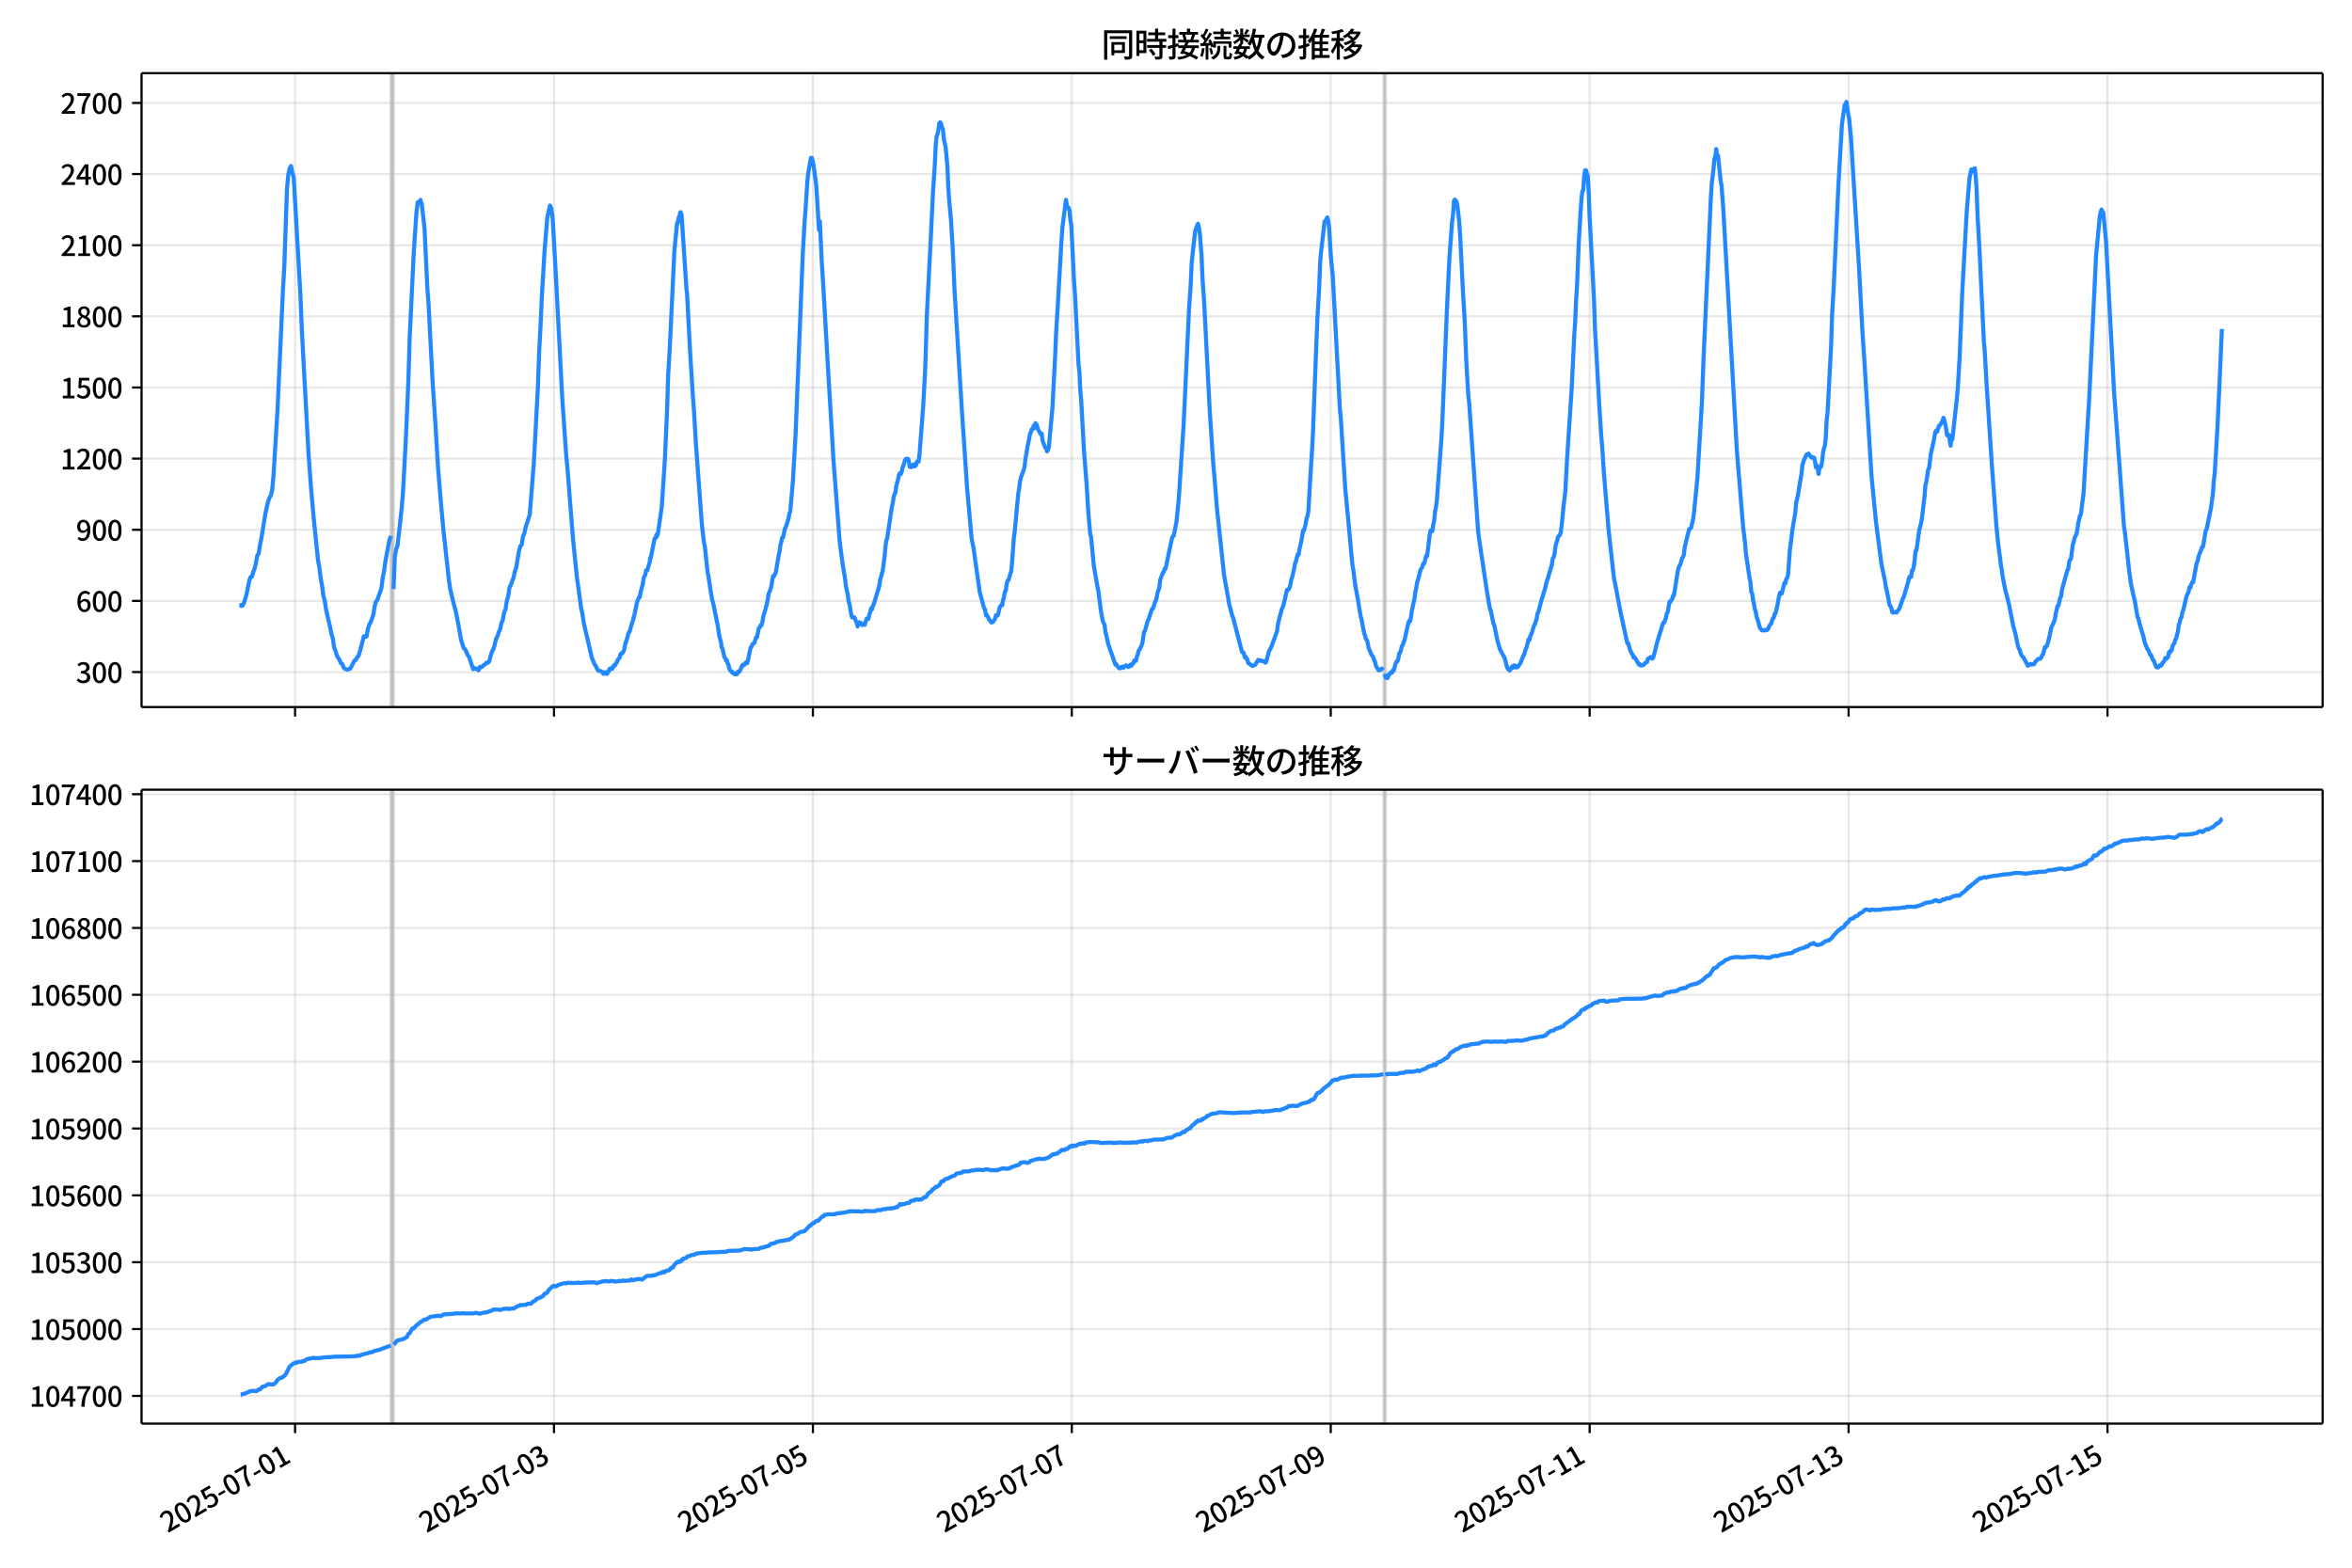 <!DOCTYPE svg  PUBLIC '-//W3C//DTD SVG 1.1//EN'  'http://www.w3.org/Graphics/SVG/1.1/DTD/svg11.dtd'>
<svg version="1.1" viewBox="0 0 864 576" xmlns="http://www.w3.org/2000/svg" xmlns:xlink="http://www.w3.org/1999/xlink">
 <defs>
  <style type="text/css">*{stroke-linejoin: round; stroke-linecap: butt}</style>
 </defs>
 <g id="aa">
  <g id="ab">
   <path d="m0 576h864v-576h-864z" fill="#fff"/>
  </g>
  <g id="ac">
   <g id="ad">
    <path d="m52 259.78h801.2v-232.9h-801.2z" fill="#fff"/>
   </g>
   <g id="ae">
    <path d="m143.57 259.78h.991v-232.9h-.991z" clip-path="url(#d)" fill="#808080" opacity=".3" stroke="#808080"/>
   </g>
   <g id="af">
    <path d="m508.33 259.78h.66v-232.9h-.66z" clip-path="url(#d)" fill="#808080" opacity=".3" stroke="#808080"/>
   </g>
   <g id="ag">
    <g id="ah">
     <g id="ai">
      <path d="m108.39 259.78v-232.9" clip-path="url(#d)" fill="none" stroke="#b0b0b0" stroke-linecap="square" stroke-opacity=".3" stroke-width=".8"/>
     </g>
     <g id="aj">
      <defs>
       <path id="g" d="m0 0v3.5" stroke="#000" stroke-width=".8"/>
      </defs>
      <use x="108.393" y="259.778" stroke="#000000" stroke-width=".8" xlink:href="#g"/>
     </g>
    </g>
    <g id="ak">
     <g id="al">
      <path d="m203.51 259.78v-232.9" clip-path="url(#d)" fill="none" stroke="#b0b0b0" stroke-linecap="square" stroke-opacity=".3" stroke-width=".8"/>
     </g>
     <g id="am">
      <use x="203.506" y="259.778" stroke="#000000" stroke-width=".8" xlink:href="#g"/>
     </g>
    </g>
    <g id="an">
     <g id="ao">
      <path d="m298.62 259.78v-232.9" clip-path="url(#d)" fill="none" stroke="#b0b0b0" stroke-linecap="square" stroke-opacity=".3" stroke-width=".8"/>
     </g>
     <g id="ap">
      <use x="298.618" y="259.778" stroke="#000000" stroke-width=".8" xlink:href="#g"/>
     </g>
    </g>
    <g id="aq">
     <g id="ar">
      <path d="m393.73 259.78v-232.9" clip-path="url(#d)" fill="none" stroke="#b0b0b0" stroke-linecap="square" stroke-opacity=".3" stroke-width=".8"/>
     </g>
     <g id="as">
      <use x="393.73" y="259.778" stroke="#000000" stroke-width=".8" xlink:href="#g"/>
     </g>
    </g>
    <g id="at">
     <g id="au">
      <path d="m488.84 259.78v-232.9" clip-path="url(#d)" fill="none" stroke="#b0b0b0" stroke-linecap="square" stroke-opacity=".3" stroke-width=".8"/>
     </g>
     <g id="av">
      <use x="488.843" y="259.778" stroke="#000000" stroke-width=".8" xlink:href="#g"/>
     </g>
    </g>
    <g id="aw">
     <g id="ax">
      <path d="m583.95 259.78v-232.9" clip-path="url(#d)" fill="none" stroke="#b0b0b0" stroke-linecap="square" stroke-opacity=".3" stroke-width=".8"/>
     </g>
     <g id="ay">
      <use x="583.955" y="259.778" stroke="#000000" stroke-width=".8" xlink:href="#g"/>
     </g>
    </g>
    <g id="az">
     <g id="ba">
      <path d="m679.07 259.78v-232.9" clip-path="url(#d)" fill="none" stroke="#b0b0b0" stroke-linecap="square" stroke-opacity=".3" stroke-width=".8"/>
     </g>
     <g id="bb">
      <use x="679.067" y="259.778" stroke="#000000" stroke-width=".8" xlink:href="#g"/>
     </g>
    </g>
    <g id="bc">
     <g id="bd">
      <path d="m774.18 259.78v-232.9" clip-path="url(#d)" fill="none" stroke="#b0b0b0" stroke-linecap="square" stroke-opacity=".3" stroke-width=".8"/>
     </g>
     <g id="be">
      <use x="774.179" y="259.778" stroke="#000000" stroke-width=".8" xlink:href="#g"/>
     </g>
    </g>
   </g>
   <g id="bf">
    <g id="bg">
     <g id="bh">
      <path d="m52 246.93h801.2" clip-path="url(#d)" fill="none" stroke="#b0b0b0" stroke-linecap="square" stroke-opacity=".3" stroke-width=".8"/>
     </g>
     <g id="bi">
      <defs>
       <path id="f" d="m0 0h-3.5" stroke="#000" stroke-width=".8"/>
      </defs>
      <use x="52" y="246.926" stroke="#000000" stroke-width=".8" xlink:href="#f"/>
     </g>
     <g id="bj">
      <!-- 300 -->
      <g transform="translate(27.9 250.91) scale(.1 -.1)">
       <defs>
        <path id="l" transform="scale(.016)" d="m1715-90q-371 0-656 90t-503 240q-217 150-377 323l359 474q211-205 479-359 269-153 634-153 269 0 467 92 199 93 311 266t112 423q0 256-125 451t-429 300q-304 106-835 106v551q467 0 732 105 266 106 384 291 119 186 119 423 0 307-192 489-192 183-531 183-269 0-503-119-233-118-438-316l-384 460q282 256 614 413 333 157 737 157 422 0 748-144 327-144 512-413 186-269 186-659 0-403-221-685-221-281-592-422v-26q269-70 490-227t349-400 128-557q0-422-215-726-214-304-573-468-358-163-787-163z"/>
        <path id="a" transform="scale(.016)" d="m1830-90q-460 0-806 275-346 276-535 823-188 547-188 1366 0 820 188 1357 189 538 535 803 346 266 806 266 461 0 800-269 340-269 528-803 189-534 189-1354 0-819-189-1366-188-547-528-823-339-275-800-275zm0 589q237 0 422 185 186 186 288 599 103 413 103 1091 0 679-103 1082-102 403-288 582-185 180-422 180-236 0-422-180-186-179-292-582-105-403-105-1082 0-678 105-1091 106-413 292-599 186-185 422-185z"/>
       </defs>
       <use xlink:href="#l"/>
       <use transform="translate(57)" xlink:href="#a"/>
       <use transform="translate(114)" xlink:href="#a"/>
      </g>
     </g>
    </g>
    <g id="bk">
     <g id="bl">
      <path d="m52 220.79h801.2" clip-path="url(#d)" fill="none" stroke="#b0b0b0" stroke-linecap="square" stroke-opacity=".3" stroke-width=".8"/>
     </g>
     <g id="bm">
      <use x="52" y="220.787" stroke="#000000" stroke-width=".8" xlink:href="#f"/>
     </g>
     <g id="bn">
      <!-- 600 -->
      <g transform="translate(27.9 224.77) scale(.1 -.1)">
       <defs>
        <path id="k" transform="scale(.016)" d="m1971-90q-339 0-634 144-294 144-518 435-224 292-352 733-128 442-128 1044 0 678 147 1161 148 483 397 784 250 301 570 445t665 144q397 0 688-147 292-147 490-359l-403-448q-128 154-327 253-198 99-409 99-307 0-567-182-259-182-413-605-153-422-153-1145 0-608 115-1002t326-589q212-195 493-195 212 0 375 121 163 122 259 343t96 522q0 300-90 511-89 212-259 320-169 109-419 109-211 0-451-134t-458-461l-25 538q134 192 313 323t374 201q196 71 375 71 397 0 694-163 298-163 467-490 170-326 170-825 0-468-195-817-195-348-512-544-317-195-701-195z"/>
       </defs>
       <use xlink:href="#k"/>
       <use transform="translate(57)" xlink:href="#a"/>
       <use transform="translate(114)" xlink:href="#a"/>
      </g>
     </g>
    </g>
    <g id="bo">
     <g id="bp">
      <path d="m52 194.65h801.2" clip-path="url(#d)" fill="none" stroke="#b0b0b0" stroke-linecap="square" stroke-opacity=".3" stroke-width=".8"/>
     </g>
     <g id="bq">
      <use x="52" y="194.648" stroke="#000000" stroke-width=".8" xlink:href="#f"/>
     </g>
     <g id="br">
      <!-- 900 -->
      <g transform="translate(27.9 198.63) scale(.1 -.1)">
       <defs>
        <path id="m" transform="scale(.016)" d="m1562-90q-410 0-708 150-297 151-502 356l403 461q141-160 346-256t422-96q224 0 425 102 202 103 352 333 151 230 237 614 87 384 87 941 0 589-115 970t-323 563-496 182q-205 0-372-118-166-118-262-336t-96-525q0-301 86-512 87-211 259-323 173-112 417-112 224 0 460 141 237 141 448 461l32-544q-134-180-313-314t-371-208-384-74q-391 0-689 166-297 167-467 496-169 330-169 823 0 467 195 816t515 541 698 192q339 0 636-138 298-137 519-419 221-281 349-710t128-1018q0-691-141-1187t-391-807q-249-310-563-461-313-150-652-150z"/>
       </defs>
       <use xlink:href="#m"/>
       <use transform="translate(57)" xlink:href="#a"/>
       <use transform="translate(114)" xlink:href="#a"/>
      </g>
     </g>
    </g>
    <g id="bs">
     <g id="bt">
      <path d="m52 168.51h801.2" clip-path="url(#d)" fill="none" stroke="#b0b0b0" stroke-linecap="square" stroke-opacity=".3" stroke-width=".8"/>
     </g>
     <g id="bu">
      <use x="52" y="168.509" stroke="#000000" stroke-width=".8" xlink:href="#f"/>
     </g>
     <g id="bv">
      <!-- 1200 -->
      <g transform="translate(22.2 172.49) scale(.1 -.1)">
       <defs>
        <path id="e" transform="scale(.016)" d="m544 0v608h1037v3277h-845v467q333 58 579 147 247 90 451 218h557v-4109h915v-608h-2694z"/>
        <path id="c" transform="scale(.016)" d="m282 0v429q697 621 1164 1136 468 515 701 956 234 442 234 826 0 256-87 451-86 196-262 301-176 106-445 106-275 0-506-151-230-150-422-368l-416 410q301 333 637 518 336 186 803 186 429 0 749-176t496-493 176-745q0-455-224-919t-615-935q-390-470-889-950 186 20 394 36t374 16h1184v-634h-3046z"/>
       </defs>
       <use xlink:href="#e"/>
       <use transform="translate(57)" xlink:href="#c"/>
       <use transform="translate(114)" xlink:href="#a"/>
       <use transform="translate(171)" xlink:href="#a"/>
      </g>
     </g>
    </g>
    <g id="bw">
     <g id="bx">
      <path d="m52 142.37h801.2" clip-path="url(#d)" fill="none" stroke="#b0b0b0" stroke-linecap="square" stroke-opacity=".3" stroke-width=".8"/>
     </g>
     <g id="by">
      <use x="52" y="142.37" stroke="#000000" stroke-width=".8" xlink:href="#f"/>
     </g>
     <g id="bz">
      <!-- 1500 -->
      <g transform="translate(22.2 146.36) scale(.1 -.1)">
       <defs>
        <path id="h" transform="scale(.016)" d="m1715-90q-365 0-653 90t-506 237q-217 147-383 307l352 480q134-134 294-246t361-183q202-70 452-70 262 0 473 118 212 119 333 346 122 227 122 541 0 460-247 716-246 256-649 256-224 0-384-64t-365-198l-365 237 141 2240h2387v-627h-1747l-109-1204q154 77 307 118 154 42 340 42 397 0 723-160t518-490q192-329 192-847 0-519-224-887t-586-560q-361-192-777-192z"/>
       </defs>
       <use xlink:href="#e"/>
       <use transform="translate(57)" xlink:href="#h"/>
       <use transform="translate(114)" xlink:href="#a"/>
       <use transform="translate(171)" xlink:href="#a"/>
      </g>
     </g>
    </g>
    <g id="ca">
     <g id="cb">
      <path d="m52 116.23h801.2" clip-path="url(#d)" fill="none" stroke="#b0b0b0" stroke-linecap="square" stroke-opacity=".3" stroke-width=".8"/>
     </g>
     <g id="cc">
      <use x="52" y="116.232" stroke="#000000" stroke-width=".8" xlink:href="#f"/>
     </g>
     <g id="cd">
      <!-- 1800 -->
      <g transform="translate(22.2 120.22) scale(.1 -.1)">
       <defs>
        <path id="r" transform="scale(.016)" d="m1830-90q-441 0-787 163-345 164-547 448-202 285-202 650 0 314 122 557t314 419 403 291v32q-256 186-442 458-185 272-185 643 0 365 176 640t480 425q304 151 694 151 410 0 704-160t457-439q164-278 164-649 0-237-96-448t-234-381q-137-169-291-278v-32q218-115 397-285 179-169 288-406t109-557q0-346-189-628-189-281-532-448-342-166-803-166zm314 2708q205 198 310 419 106 221 106 464 0 211-83 384t-247 272q-163 99-393 99-288 0-480-183-192-182-192-502 0-256 134-429 135-172 359-294t486-230zm-294-2170q236 0 418 89 183 90 285 253 103 164 103 388 0 211-90 367-89 157-246 272-157 116-368 215t-454 195q-244-173-398-426-153-252-153-553 0-237 118-416 119-179 324-282 205-102 461-102z"/>
       </defs>
       <use xlink:href="#e"/>
       <use transform="translate(57)" xlink:href="#r"/>
       <use transform="translate(114)" xlink:href="#a"/>
       <use transform="translate(171)" xlink:href="#a"/>
      </g>
     </g>
    </g>
    <g id="ce">
     <g id="cf">
      <path d="m52 90.093h801.2" clip-path="url(#d)" fill="none" stroke="#b0b0b0" stroke-linecap="square" stroke-opacity=".3" stroke-width=".8"/>
     </g>
     <g id="cg">
      <use x="52" y="90.093" stroke="#000000" stroke-width=".8" xlink:href="#f"/>
     </g>
     <g id="ch">
      <!-- 2100 -->
      <g transform="translate(22.2 94.078) scale(.1 -.1)">
       <use xlink:href="#c"/>
       <use transform="translate(57)" xlink:href="#e"/>
       <use transform="translate(114)" xlink:href="#a"/>
       <use transform="translate(171)" xlink:href="#a"/>
      </g>
     </g>
    </g>
    <g id="ci">
     <g id="cj">
      <path d="m52 63.954h801.2" clip-path="url(#d)" fill="none" stroke="#b0b0b0" stroke-linecap="square" stroke-opacity=".3" stroke-width=".8"/>
     </g>
     <g id="ck">
      <use x="52" y="63.954" stroke="#000000" stroke-width=".8" xlink:href="#f"/>
     </g>
     <g id="cl">
      <!-- 2400 -->
      <g transform="translate(22.2 67.939) scale(.1 -.1)">
       <defs>
        <path id="n" transform="scale(.016)" d="m2170 0v3072q0 192 12 457 13 266 20 458h-26q-90-179-183-365-92-185-195-364l-921-1415h2579v-576h-3328v493l1875 2957h858v-4717h-691z"/>
       </defs>
       <use xlink:href="#c"/>
       <use transform="translate(57)" xlink:href="#n"/>
       <use transform="translate(114)" xlink:href="#a"/>
       <use transform="translate(171)" xlink:href="#a"/>
      </g>
     </g>
    </g>
    <g id="cm">
     <g id="cn">
      <path d="m52 37.815h801.2" clip-path="url(#d)" fill="none" stroke="#b0b0b0" stroke-linecap="square" stroke-opacity=".3" stroke-width=".8"/>
     </g>
     <g id="co">
      <use x="52" y="37.815" stroke="#000000" stroke-width=".8" xlink:href="#f"/>
     </g>
     <g id="cp">
      <!-- 2700 -->
      <g transform="translate(22.2 41.8) scale(.1 -.1)">
       <defs>
        <path id="j" transform="scale(.016)" d="m1235 0q32 646 109 1187t224 1024 384 941 576 938h-2208v627h3027v-455q-409-512-665-989-256-476-397-969t-205-1053-90-1251h-755z"/>
       </defs>
       <use xlink:href="#c"/>
       <use transform="translate(57)" xlink:href="#j"/>
       <use transform="translate(114)" xlink:href="#a"/>
       <use transform="translate(171)" xlink:href="#a"/>
      </g>
     </g>
    </g>
   </g>
   <g id="cq">
    <path d="m88.418 222.44.094.174.083-.349.343.349.175-.087.467-.871.991-3.224 1.008-5.141.493-1.307.496-.174.467-1.655.495-1.22.495-2.091.495-2.788.495-.61.495-3.224.495-2.353 1.486-9.236.991-4.356.495-1.394.495-.784.495-2.004.495-5.315 1.486-24.309 1.982-43.826.495-8.539.991-28.666.495-5.315.495-2.353.495-.784.495 2.614.495 1.568 2.477 43.565.495 12.46 2.477 45.743.991 13.418.991 10.978 1.486 14.464.495 2.701.495 3.921.495 2.788.495 3.659.495 1.917.495 3.224 1.486 6.535.495 2.44.495 1.568.495 3.485.495 1.133.495 1.743.991 1.655.495 1.133.495.261.495 1.307.495.523.991.261.991-.436 1.486-2.875.495-.261.495-.958.495-.436.991-3.398.991-3.921.495.261.495-.174.495-2.788.495-1.568.495-.784.991-2.788.495-3.137.495-1.743.495-.61 1.486-4.269.495-3.921.495-2.44.495-3.659 1.486-7.842.495-1.394m.991 19.517.495-12.285.495-2.353.495-1.394 1.486-13.418.495-6.012.991-18.21.991-22.654.495-16.293 1.486-31.105.991-14.725.495-3.747.495.436.495-1.22.495 1.743.991 8.8.991 21.173.495 6.97 1.486 28.404.991 14.725.991 16.555.991 12.111.991 10.891 1.982 18.123.495 3.485 1.486 6.186.495 1.655.991 4.966.991 5.751.991 3.137.495.436.495.871.495 1.307.495.61 1.486 4.531.495-.436.495.349h.495l.495.523.495-1.307.495.174.495-.349.495-.523.495-.261.495-.61.495.087.495-.523.495-2.091.495-1.481.495-.871.495-1.655.495-2.091.495-.958.495-1.568.495-1.046.495-2.265.495-1.22.495-2.701.495-1.046.495-3.224.495-1.655.495-3.311.495-.958.991-2.701.495-2.265.495-1.394.991-6.012.495-1.83.495-.436.495-3.137.495-1.133.495-2.353.495-1.394.991-3.137 1.486-18.733 1.486-27.62.495-13.766.495-9.149.495-11.24.991-16.468.991-12.111.991-4.444.495 1.046.495 3.747.991 17.6 1.486 28.23.991 19.43 1.486 21.521.495 5.228 1.982 25.355 1.486 14.638.991 7.058.495 3.747.495 2.265.495 3.398 2.972 12.808.991 2.44.495.697.495 1.133.495.61h.495l.66.261.66.871.165-.087.33-.523.33.436.165-.087.33.261.33-.61.165-.523.165.174.165-.784.165-.174h.165l.165.174.165-.174.165.087.165-.436.165.349.495-1.22.165.174.165-.087.165-.436.165.087.33-.784.165-.174.33-.871.165-.087.33-.523.165-.087.33-1.394.165.087.33-.436.165.087.33-.523.33-.697.495-2.701h.165l.66-2.353.165-.871.165-.174.165-.523h.165l.826-2.875.33-.958.165-.523.165-1.046.165-.087 1.156-5.576.495-1.22.33-.697.165.174.33-2.091.165-.349.33-1.394.165-.349.33-2.004.165-1.046.495-.871.33-1.743.165-.087.165.174.165-.087.33-1.394.495-1.481.165-1.655.165.261 1.486-7.406h.165l.165-.174.165-.436.165-.784.165.697.165-1.046.165.261 1.486-10.281 1.156-17.774.826-18.907.33-11.153.33-5.751.33-5.576 1.651-34.852.991-10.194.165.436.495-2.701.165-.174.165-.349.165-1.046.165-.087.33.871 1.321 20.214.495 7.493.165.784.66 12.547.495 9.584.991 15.683.495 6.883.66 11.327 2.147 29.101.33 3.05.495 3.921.33 1.655.991 9.323.165.523.991 6.622.33 1.743.165 1.307.165.261.33 1.22 1.321 6.622.165.697.66 4.356.66 2.44.165 1.655.33.436.66 2.962.33.697.165.174.165.61.165-.261.165.349.33 1.133.165.087.495 2.004.33.436.165.087.165.261.165-.087.165.436.33.087.165.261.33-.174.165.436.165-.349.495.349.33-.61.165-.436.33.174.33-.436.495-1.22.495-1.046.33.261.33-.261.66-.958.33.436.33-1.22.66-3.224.33-1.394.33-.261.33-.958.66-.349.66-2.091.33-.087.66-3.311.33-.261.33-.784h.33l.33-1.133.33-2.178.66-2.091.66-2.527.33-1.568.33-2.265.33-.523.66-2.091.33-2.265.33-1.481.33.087.66-1.481.991-6.012.33-1.307.33-2.527.33-1.133.33-1.743h.33l.66-3.137.33-.697.66-2.004.33-.958.33-1.917.33-.871.991-11.24.991-17.426 2.642-66.219.66-11.763.33-4.182.66-10.194.33-3.311.991-5.576h.33l.33 1.133.33 1.743.991 7.406.991 16.206.33-3.137.66 14.376.66 10.63 1.651 28.84 1.321 21.957.66 11.414 2.312 30.408.991 7.58.991 6.099.33 2.875.66 2.962.33 2.527.33 1.133.66 3.834.33.871.33-.174.33.087.33.436.33 1.046.33.61.33 1.307.33-1.133.33-.436.33.61.33-.261.33.697.33-.349.66.261.66-2.265.66.087.33-1.568.33-.871.33-1.394.33.349.33-1.307.33-.61 1.982-6.535.33-2.265.66-2.353.33-1.22.66-5.053.33-3.747.33-2.265.33-.871 1.651-11.153.33-1.394.33-2.178.33-1.394.33-.436.33-2.44.66-2.44.33-1.743.33-.61.33.349.33-.697.33-1.655.33-.784.66-2.178.33-.349.33.261.33-.261.33.697.33 2.265.33-.087.33.174.33-.349.33-.61.33.697.33-.087.33-.261.33-1.394h.66l.33-2.875 1.321-17.339.66-11.937.33-8.8.33-12.198 1.321-25.703.991-20.388.66-9.933.33-7.145.33-3.311.33-.61.33-1.743.33-2.353.33-.349.33.523.33 1.481.33.523.33 3.572.66 2.962.66 7.058.33 7.755.33 4.879.66 7.058.66 11.065.66 15.248 2.642 43.129 1.982 29.537 1.651 18.297.66 3.224 2.312 16.38 1.321 4.879.33 1.046.33.61.33 2.004.33-.087.33.523.66 1.394.33.261.33.523.66-.349.66-1.046.33-1.307.66.087.33-1.133.33-1.655.66-1.133.33.174.33-2.004.33-1.046.33-1.917.33-.349.33-2.614.33-1.046.33-.349.33-.958.33-1.307.33-.784.33-3.311.66-9.149.33-2.44.991-10.717.33-3.224.33-1.917.33-2.614.33-1.394.991-2.614.33-1.394.33-3.05.33-1.568.33-2.178.66-3.224.33-1.917.33-.436.33-1.22h.33l.33-1.22.33.784.33-1.743.33.349.33.784.33 1.22.991 1.743.33-.261.33 2.614.991 2.614.33.174.33 1.133.33-.436.33-1.22 1.321-14.464.991-18.994.33-8.016.66-10.891 1.321-23.351.33-4.705 1.321-10.368.33 1.917.33.784.33.261.33 1.133.33 3.311.33 2.091.991 20.388.33 4.356 1.321 26.139.33 2.962.33 6.796.33 3.659.991 18.036.991 12.634.66 10.804.66 7.493.33 1.22.991 10.456 1.321 7.58.33 1.481.991 7.755.66 3.485.66 1.481.33 2.614.33 1.22.66 3.137 2.642 7.58.33-.174.33.697.33.261.33.523.33.087.33-.087.33-.436.33-.087.33.436.33-.61.33-.087.33-.261.33.174.33.436h.33l.66-.871.33.436.33-.784.33-.087.33-1.046.33.174.33-.087.33-1.568.33-.697.33-1.394.66-1.046.66-1.655.66-4.269.33-.349.991-3.659.33-.523.991-3.137.33-.784.33-.087.66-2.265.33-.523.33-1.22.33-1.83.66-1.917.33-2.875.991-2.614.33-.349.33-1.046.33-.087 2.312-11.065.33-.784.33-.174.991-4.966.66-6.361.33-4.008.66-10.194.991-15.161 1.982-42.258.66-9.933.33-7.406.66-6.273.66-5.663.991-2.44.33 1.394.33 2.004.66 8.277.33 8.19.66 9.671 1.982 38.686 1.321 19.953.66 7.58.66 8.452 2.642 24.832.66 3.747.66 3.572.66 3.921.33.958.66 2.701.33.697 3.303 12.721h.33l.33.436.33 1.481.33-.261.33.958.33.087.33 1.394.66.349.33.349.66.349.991-.523.33-.784.33-.261.33-.697.66.349.33-.174.33.261.66.087.33-.087.33.61.33-.349.991-3.834.66-1.22.33-.697 1.651-4.531.33-.871.33-2.614.66-2.875.33-.958.33-1.394.66-1.655.66-2.701.66-2.962.33-.261h.33l.33-.697.33-1.22.33-1.83.33-.958.66-2.788.33-2.004.33-.697.66-2.701.33.174.33-2.091.66-2.788.66-4.008h.33l.66-2.614.33-2.091.33-.61.33-2.091.66-11.763.66-10.368.33-6.273 1.321-34.678.33-7.667.66-11.588.33-8.626.33-4.008 1.321-11.24.33-.174.66-1.307.33 1.22.33 2.527.66 10.891.66 6.535 2.642 49.315.33 3.224 1.651 26.139 1.321 13.766.991 11.065.33 3.137.33 1.83.66 5.402.991 5.315.991 6.099.33 1.133.991 5.228.33.871.33 1.22.33.349.33 1.22.33 1.743.991 2.353.66.958.33 1.046.33.61.33 1.394.33.784.33.349.33.697.33-.261.33.174.33-.349.33-.174.33-.523m.66 2.44.33 1.394.33-.087.33.261.66-1.568.33-.087.33-.523.33.174.33-.871.33.087.66-2.527.33-.784h.33l.33-.871.33-2.091.33-.261.33-.958.33-1.481.33-.349.33-1.133.33-.697.66-3.05.66-2.962.33-1.046.33.174.33-1.133.33-2.614.991-4.444.33-2.527.33-1.481.33-2.178.33-.958.991-3.834.33-.349.33-.697.33-1.133.33.087.66-2.788.33.087.33-2.265.66-5.489.33-1.655.66.174.33-2.44.33-1.307.33-3.398.33-1.655.33-2.527 1.651-22.305.33-5.751.991-23.961.66-16.555.991-20.563.991-13.331.33-2.265.33-5.228.33-.523.66.784.33 1.83.66 5.838.33 5.228.991 19.778.66 11.153.66 16.38.66 10.891.33 2.962 3.303 47.311.991 6.97 2.312 15.422.991 5.751.33.697.991 4.879.33.61.991 4.966.66 2.44.33 1.133 1.321 2.614.33.436.33.958.66 2.701.33.697.66.61.33-.436.33-.784.33-.349.33.523.33-.871.33.087.33.697.33-.523.33.436.991-1.481.991-2.527.33-.523.66-2.178.33-.697.66-2.788.33.261.33-1.568.33-.523.33-.871.66-2.265.33-.523.66-2.004.33-2.091.33-.436 1.321-5.141.33-.784.33-1.394.33-.784.66-2.788.66-2.004.66-2.353.66-2.091.33-2.44.33-.349.33-1.22.33-2.701.33-1.394.33-.871.33-1.394.33-.436.33-.174.33-1.133.33-2.614.66-6.709.66-5.489.66-12.111 1.651-25.268.991-20.388.33-4.531.33-7.929.33-5.141.66-16.119.66-11.24.33-4.879.33-2.788.33-.349.33-5.141.33-2.178.33-.087.66 2.353.33 5.053.33 9.236 1.651 31.192.33 9.933.991 17.862.66 11.588.66 10.281.33 3.834.66 10.02 1.651 20.04.66 6.186 1.321 11.937.991 5.053.66 3.572.66 3.485 2.642 12.198.33-.087.66 2.44.66 1.481.33.349.33 1.046.33-.174 1.651 2.788.33-.174.33.523.991-.174.66-.784.66-.349.33-1.22.33-.174h.33l.33-.436.33.523.33.087.33-.523.66-2.44.66-2.788 2.312-7.493h.33l.66-1.743.33-1.655.33-.436.66-3.834.33.087.33-.697.33-.349.33-1.307.33-.087 1.321-8.452.33-1.481.33-.871.33-.436.66-2.44.33-.349.33-.958.33-2.788.991-4.095.66-2.527.33-.087.33-.261.66-2.788.33-2.004 1.321-13.244 1.651-27.62.66-17.426 2.642-58.028.33-5.315.66-5.489.33-3.834.33-.697.33-2.788.33 2.527.33-.174.991 9.497.33 1.655.66 9.149 4.954 88.262 2.312 28.143.66 5.315.33 4.095 1.321 8.974.33 1.481.33 3.747.33.61.33 2.44.33 1.307.33 2.091.33.784.33 2.091.33.697.66 2.527.33.871.66.784.33-.087.66.087.33-.261.33.174.33-.174.33-.436.33-.871.33-.523.33-.261.66-2.004.33-.261.33-1.481.33-.087.66-2.788.66-3.659.33-1.22.33.436.33-.174.991-3.921.33.261.33-1.655.33-.349.33-1.22.66-8.974.991-7.929.991-5.751.33-3.747.66-2.788.66-4.182.66-3.834.33-3.137.66-2.091.33-.523.33-.871.33-.436h.33l.33-.261.33.697.33.261.33.523.66-.087.33.087.33 1.394.33 2.178.33-.784.33 1.133.33 2.091.33-2.527.33.174.33-.523.33-1.743.33-3.311.33-1.481.33-.871.33-2.962.33-6.448.33-2.788 1.321-24.745.33-10.978.66-11.24 1.651-36.072 1.321-23.002.991-6.97.33-.436.33-.784.66 4.531.33 1.481.66 6.883 2.972 47.921 1.321 24.745.66 9.584 2.642 42.694 1.651 16.816 1.982 15.248 1.321 6.361.33 2.265.33 1.133.991 5.228.33.349.33.784.33 1.481.33.174.33-.174.33.087.33-.261.33.261.33-.61.33-.349.33-.523 1.321-3.747.33-.61.66-2.353.66-2.178.66-2.614.33-.349.33.261.33-2.353.33-.087.33-1.481.33-2.353.33-3.311.33-.174.991-7.319.66-2.527.33-1.743.991-8.364.33-4.095.33-1.133.66-4.444.33-.61.66-5.228.66-2.962.33-1.394.66-3.747.33-.436.33.436.66-2.178.33-.087.991-1.743.33-1.133.33.871.66 3.137.33 2.44.33-.174h.33l.66 4.008.33-2.614.33.261 1.651-15.161.33-3.747.66-10.891.991-24.571 1.651-29.624.991-11.85.66-3.311.33.61.33.087.33-.958.33-.174.33 3.224.33 4.879.33 9.323.66 11.588 1.651 34.59.33 3.659.66 11.763 1.982 30.408 1.651 22.131.66 6.622.66 4.879.33 2.875.33 1.655.33 2.614.991 4.966.66 2.44.66 2.701 1.651 8.277.66 2.265.991 4.705.33.958.33.436.33 1.394.66 1.133.33.174 1.651 3.137.33-.261.33-.087.33-.349.33.261.991-.174.33-.697.991-1.133.991-.174.33-.523.33-.784.33-.349.66-2.614.33.087.33-.436.33-.871.66-2.614.66-3.224 1.321-2.962.33-2.178.66-2.875.33-.087.66-2.962.33-.523.33-2.44.66-2.44 1.321-4.792.33-.349.33-2.701.33-.784.33-.261.66-5.228.33-.871.33-1.568.66-1.307.33-1.481.33-2.527.66-2.875.33-.436.991-7.842 1.651-27.969.33-4.966 2.642-54.717 1.321-13.854.33-1.655.33-1.046.33.784.33.436.991 10.456 2.972 55.589 3.633 49.315.33 2.004 1.651 14.899.66 4.444.66 3.137.66 2.701.991 5.925.33.697.66 2.527 1.321 4.444.33 1.655.991 2.527.33.261.66 1.743.33.087.66 1.743.33.349.991 2.44.66.087.66-.784.33.174.33-.349.33-.784.33-.261.33-.523.33-.958.33.349.66-.61.33-1.83.33.174.33-.871.33.087.33-1.568.33-.697.33-.349.33-1.307.33-.523.66-2.527.33-2.353.33-1.046.33-1.481.33-.349.33-1.917.33-.697.991-4.356.33-1.133.66-1.307.33-1.743.33.174.33-1.22.33-.697h.33l1.321-7.232.33-.523.33-1.743.991-2.527.33-1.046h.33l.991-6.012.33-.349 1.651-8.19.66-5.141.33-4.531.33-2.614.991-16.555.66-14.028.991-22.567v0" clip-path="url(#d)" fill="none" stroke="#28f" stroke-linecap="square" stroke-width="1.5"/>
   </g>
   <g id="cr">
    <path d="m52 259.78v-232.9" fill="none" stroke="#000" stroke-linecap="square" stroke-width=".8"/>
   </g>
   <g id="cs">
    <path d="m853.2 259.78v-232.9" fill="none" stroke="#000" stroke-linecap="square" stroke-width=".8"/>
   </g>
   <g id="ct">
    <path d="m52 259.78h801.2" fill="none" stroke="#000" stroke-linecap="square" stroke-width=".8"/>
   </g>
   <g id="cu">
    <path d="m52 26.88h801.2" fill="none" stroke="#000" stroke-linecap="square" stroke-width=".8"/>
   </g>
   <g id="cv">
    <!-- 同時接続数の推移 -->
    <g transform="translate(404.6 20.88) scale(.12 -.12)">
     <defs>
      <path id="x" transform="scale(.016)" d="m1587 3936h3232v-518h-3232v518zm320-1114h557v-2534h-557v2534zm301 0h2291v-2086h-2291v512h1734v1069h-1734v505zm-1683 2260h5113v-570h-4524v-5056h-589v5626zm4768 0h595v-4896q0-250-67-397t-227-218q-160-77-426-96t-675-19q-13 83-45 192t-77 218q-45 108-89 185 281-13 527-13 247 0 330 0 83 7 118 42 36 35 36 112v4890z"/>
      <path id="v" transform="scale(.016)" d="m2714 4672h3238v-525h-3238v525zm-244-1235h3712v-538h-3712v538zm20-1184h3635v-531h-3635v531zm1523 3155h595v-2310h-595v2310zm832-2451h589v-2823q0-230-61-364-61-135-227-199-167-70-423-86t-633-16q-20 121-78 285-57 163-121 284 275-6 509-9t310-3q77 6 106 28 29 23 29 93v2810zm-2023-1677 487 282q153-160 313-352t294-381q135-189 206-343l-519-313q-64 153-189 348-124 196-278 394-154 199-314 365zm-2086 3718h1619v-4281h-1619v544h1056v3187h-1056v550zm32-1843h1293v-537h-1293v537zm-320 1843h563v-4832h-563v4832z"/>
      <path id="w" transform="scale(.016)" d="m3866 5408h614v-870h-614v870zm-1479-653h3597v-518h-3597v518zm-230-1485h4e3v-518h-4e3v518zm825 922 519 102q64-160 121-342 58-182 96-352 39-170 45-304l-544-128q-6 134-42 313-35 180-83 365-48 186-112 346zm1856 109 589-71q-96-275-202-557-105-281-195-486l-518 77q58 147 122 329 64 183 118 372t86 336zm-2643-2106h3943v-518h-3943v518zm1408 685 602-115q-167-371-362-784t-390-797-362-685l-525 179q160 288 346 666t368 784 323 752zm-659-2157 358 403q352-102 733-240 381-137 752-304 371-166 697-336 327-169 558-329l-384-461q-218 160-532 336-313 176-685 345-371 170-755 323-384 154-742 263zm1894 1114 583-71q-122-550-353-944-230-393-604-662t-922-435q-547-167-1296-269-25 128-93 269-67 141-137 230 678 64 1168 192t819 349q330 221 531 550 202 330 304 791zm-4684 217q396 90 953 240 557 151 1120 311l77-544q-525-154-1053-311-528-156-963-284l-134 588zm121 2093h1965v-563h-1965v563zm819 1248h576v-5229q0-236-51-374t-192-208q-141-77-355-99-214-23-541-16-13 115-64 288t-109 294q205-6 381-6t234 0q64 0 92 28 29 29 29 93v5229z"/>
      <path id="u" transform="scale(.016)" d="m4058 5408h595v-1798h-595v1798zm-1415-563h3443v-499h-3443v499zm231-992h3008v-499h-3008v499zm-224-877h3475v-1203h-531v729h-2432v-729h-512v1203zm1964-877h551v-1881q0-122 22-157 23-35 106-35 25 0 92 0 68 0 135 0t99 0q51 0 83 54t45 224 19 515q90-70 234-131t259-93q-19-429-83-662-64-234-183-326-118-93-316-93-39 0-103 0t-134 0-138 0q-67 0-99 0-237 0-365 64t-176 218q-48 153-48 422v1881zm-1164-6h550v-455q0-243-48-528-48-284-186-579-137-294-409-572-272-279-727-503-70 90-192 208-121 118-230 195 416 205 665 438 250 234 371 474 122 240 164 467 42 228 42 413v442zm-2240 3309 524-192q-121-244-259-503-137-259-275-496t-259-416l-410 173q122 186 246 438 125 253 240 515 116 263 193 481zm716-743 500-230q-224-359-496-756-272-396-548-764-275-368-518-650l-358 205q179 211 377 483 199 272 387 569 189 298 358 592 170 295 298 551zm-1721-665 307 403q166-154 339-340 173-185 320-364t224-327l-326-460q-77 160-218 348-141 189-314 384-172 196-332 356zm1485-832 435 179q128-211 249-458 122-246 215-474 93-227 137-412l-473-211q-32 185-119 422-86 237-201 486-115 250-243 468zm-1530-583q422 26 998 54 576 29 1184 68l7-499q-570-45-1127-84-556-38-992-70l-70 531zm1702-992 436 135q121-276 214-596t118-556l-454-148q-26 237-112 563-86 327-202 602zm-1363 109 499-83q-57-455-163-897-105-441-253-748-51 32-134 73-83 42-170 83-86 42-144 62 148 294 234 697t131 813zm691 627h525v-2861h-525v2861z"/>
      <path id="p" transform="scale(.016)" d="m224 2022h3187v-499h-3187v499zm51 2247h3111v-487h-3111v487zm1127-1735 563-121q-154-320-333-672t-352-679q-173-326-326-582l-532 173q148 243 324 566t345 669q170 346 311 646zm934-832 563-64q-89-480-262-838t-461-614-701-432-976-298q-25 128-99 269t-157 237q659 102 1085 303 426 202 666 554t342 883zm422 3597 519-211q-147-218-298-436-150-217-278-377l-403 186q121 173 252 413 132 240 208 425zm-1203 109h563v-2957h-563v2957zm-1075-320 448 186q134-192 246-420 112-227 157-393l-467-211q-38 172-147 406t-237 432zm1094-1050 397-236q-160-263-400-529-240-265-519-489-278-224-553-378-51 103-141 237-89 135-179 218 269 109 534 294 266 186 493 416 228 231 368 467zm487-204q83-45 246-145 163-99 352-211t346-211 221-150l-327-423q-83 77-230 198-147 122-317 253-170 132-327 250-156 119-259 189l295 250zm1798 396h2311v-556h-2311v556zm115 1178 615-90q-103-640-263-1235t-384-1101q-224-505-512-889-44 57-134 134t-186 157-166 125q275 339 473 796 199 458 340 995 141 538 217 1108zm1223-1510 614-58q-147-1101-445-1940-297-838-813-1443-515-604-1321-1014-26 71-90 177-64 105-134 208-70 102-128 159 742 346 1212 880 471 535 730 1290 260 755 375 1741zm-1005-135q134-851 387-1597 253-745 659-1305 407-560 1002-874-70-57-154-150-83-93-154-189-70-96-121-179-633 371-1056 988-422 618-688 1434-265 816-425 1783l550 89zm-3309-3065 327 416q377-148 754-330 378-182 701-378 324-195 548-368l-416-435q-211 179-519 378-307 198-666 383-358 186-729 334z"/>
      <path id="t" transform="scale(.016)" d="m3686 4378q-64-493-163-1041-99-547-265-1084-192-653-432-1104t-522-688-595-237q-320 0-596 221-275 221-448 621-172 400-172 931 0 537 220 1017 221 480 611 851 391 372 909 583 519 211 1121 211 576 0 1040-186 464-185 793-515 330-329 502-771 173-441 173-941 0-672-278-1194-278-521-816-851-538-329-1318-444l-378 601q166 20 307 42t263 48q307 70 585 217 279 148 496 375 218 227 342 534 125 308 125 692t-122 713q-121 330-358 573-236 243-582 380-346 138-781 138-525 0-935-186-409-185-694-489-284-304-432-656-147-352-147-678 0-365 89-605 90-240 224-355 135-115 276-115t288 144 297 457q151 314 298 800 147 461 246 982 100 522 145 1021l684-12z"/>
      <path id="q" transform="scale(.016)" d="m2995 2925h2893v-519h-2893v519zm0-1280h2893v-519h-2893v519zm-64-1299h3232v-557h-3232v557zm1312 3577h563v-3763h-563v3763zm429 1466 634-141q-154-390-340-794-185-403-339-684l-512 140q103 199 208 458 106 259 195 528 90 269 154 493zm-1472 25 582-147q-153-518-371-1018-217-499-483-931t-573-758q-38 64-109 160-70 96-147 198-77 103-141 160 416 416 733 1034t509 1302zm128-1203h2720v-537h-2720v-4205h-582v4422l313 320h269zm-3174-2157q396 90 953 240 557 151 1120 311l77-544q-525-154-1053-311-528-156-963-284l-134 588zm121 2093h1965v-563h-1965v563zm819 1248h576v-5229q0-236-51-374t-192-208q-141-77-355-99-214-23-541-16-13 115-64 288t-109 294q205-6 381-6t234 0q64 0 92 28 29 29 29 93v5229z"/>
      <path id="o" transform="scale(.016)" d="m4051 5402 595-109q-281-493-729-941t-1107-806q-39 64-106 144t-141 153q-73 74-137 119 608 288 1011 678t614 762zm-77-557h1511v-493h-1863l352 493zm1293 0h109l109 25 384-179q-192-505-496-905t-695-701q-390-301-845-519-454-217-947-358-44 109-137 253t-176 227q448 109 867 294 419 186 777 445 359 259 631 592t419 730v96zm-1990-954 377 307q167-96 336-218 170-121 320-249 151-128 247-237l-397-332q-90 108-237 236t-317 259q-169 132-329 234zm1107-934 595-109q-307-538-803-1031-496-492-1232-876-38 64-102 144t-138 156q-74 77-138 116 455 217 807 483t604 554q253 288 407 563zm-90-589h1460v-506h-1818l358 506zm1268 0h121l109 26 384-167q-192-614-531-1075t-787-794q-448-332-983-553-534-221-1129-355-45 115-132 269-86 153-176 249 551 96 1043 285 493 189 903 473 410 285 714 669t464 883v90zm-2132-1056 410 339q186-102 384-237 198-134 371-275t282-269l-435-371q-103 128-270 272-166 144-361 288t-381 253zm-2150 3533h589v-5376h-589v5376zm-992-1242h2336v-569h-2336v569zm1024-224 365-160q-96-339-231-707-134-368-291-727-157-358-336-672-179-313-365-537-44 128-134 291t-160 272q173 192 339 457 167 266 323 570 157 304 282 618t208 595zm941 1946 416-467q-314-122-695-221-380-99-784-173-403-74-780-131-20 102-71 236-51 135-102 231 358 58 732 138 375 80 711 179t573 208zm-397-2579q58-45 179-170 122-125 266-266 144-140 259-265t160-183l-352-473q-58 102-157 255-99 154-218 317-118 164-227 311-108 147-185 237l275 237z"/>
     </defs>
     <use xlink:href="#x"/>
     <use transform="translate(100)" xlink:href="#v"/>
     <use transform="translate(200)" xlink:href="#w"/>
     <use transform="translate(300)" xlink:href="#u"/>
     <use transform="translate(400)" xlink:href="#p"/>
     <use transform="translate(500)" xlink:href="#t"/>
     <use transform="translate(600)" xlink:href="#q"/>
     <use transform="translate(700)" xlink:href="#o"/>
    </g>
   </g>
  </g>
  <g id="cw">
   <g id="cx">
    <path d="m52 523.06h801.2v-232.9h-801.2z" fill="#fff"/>
   </g>
   <g id="cy">
    <path d="m143.57 523.06h.991v-232.9h-.991z" clip-path="url(#b)" fill="#808080" opacity=".3" stroke="#808080"/>
   </g>
   <g id="cz">
    <path d="m508.33 523.06h.66v-232.9h-.66z" clip-path="url(#b)" fill="#808080" opacity=".3" stroke="#808080"/>
   </g>
   <g id="da">
    <g id="db">
     <g id="dc">
      <path d="m108.39 523.06v-232.9" clip-path="url(#b)" fill="none" stroke="#b0b0b0" stroke-linecap="square" stroke-opacity=".3" stroke-width=".8"/>
     </g>
     <g id="dd">
      <use x="108.393" y="523.055" stroke="#000000" stroke-width=".8" xlink:href="#g"/>
     </g>
     <g id="de">
      <!-- 2025-07-01 -->
      <g transform="translate(61.604 563.33) rotate(-30) scale(.1 -.1)">
       <defs>
        <path id="i" transform="scale(.016)" d="m301 1536v544h1689v-544h-1689z"/>
       </defs>
       <use xlink:href="#c"/>
       <use transform="translate(57)" xlink:href="#a"/>
       <use transform="translate(114)" xlink:href="#c"/>
       <use transform="translate(171)" xlink:href="#h"/>
       <use transform="translate(228)" xlink:href="#i"/>
       <use transform="translate(263.7)" xlink:href="#a"/>
       <use transform="translate(320.7)" xlink:href="#j"/>
       <use transform="translate(377.7)" xlink:href="#i"/>
       <use transform="translate(413.4)" xlink:href="#a"/>
       <use transform="translate(470.4)" xlink:href="#e"/>
      </g>
     </g>
    </g>
    <g id="df">
     <g id="dg">
      <path d="m203.51 523.06v-232.9" clip-path="url(#b)" fill="none" stroke="#b0b0b0" stroke-linecap="square" stroke-opacity=".3" stroke-width=".8"/>
     </g>
     <g id="dh">
      <use x="203.506" y="523.055" stroke="#000000" stroke-width=".8" xlink:href="#g"/>
     </g>
     <g id="di">
      <!-- 2025-07-03 -->
      <g transform="translate(156.72 563.33) rotate(-30) scale(.1 -.1)">
       <use xlink:href="#c"/>
       <use transform="translate(57)" xlink:href="#a"/>
       <use transform="translate(114)" xlink:href="#c"/>
       <use transform="translate(171)" xlink:href="#h"/>
       <use transform="translate(228)" xlink:href="#i"/>
       <use transform="translate(263.7)" xlink:href="#a"/>
       <use transform="translate(320.7)" xlink:href="#j"/>
       <use transform="translate(377.7)" xlink:href="#i"/>
       <use transform="translate(413.4)" xlink:href="#a"/>
       <use transform="translate(470.4)" xlink:href="#l"/>
      </g>
     </g>
    </g>
    <g id="dj">
     <g id="dk">
      <path d="m298.62 523.06v-232.9" clip-path="url(#b)" fill="none" stroke="#b0b0b0" stroke-linecap="square" stroke-opacity=".3" stroke-width=".8"/>
     </g>
     <g id="dl">
      <use x="298.618" y="523.055" stroke="#000000" stroke-width=".8" xlink:href="#g"/>
     </g>
     <g id="dm">
      <!-- 2025-07-05 -->
      <g transform="translate(251.83 563.33) rotate(-30) scale(.1 -.1)">
       <use xlink:href="#c"/>
       <use transform="translate(57)" xlink:href="#a"/>
       <use transform="translate(114)" xlink:href="#c"/>
       <use transform="translate(171)" xlink:href="#h"/>
       <use transform="translate(228)" xlink:href="#i"/>
       <use transform="translate(263.7)" xlink:href="#a"/>
       <use transform="translate(320.7)" xlink:href="#j"/>
       <use transform="translate(377.7)" xlink:href="#i"/>
       <use transform="translate(413.4)" xlink:href="#a"/>
       <use transform="translate(470.4)" xlink:href="#h"/>
      </g>
     </g>
    </g>
    <g id="dn">
     <g id="do">
      <path d="m393.73 523.06v-232.9" clip-path="url(#b)" fill="none" stroke="#b0b0b0" stroke-linecap="square" stroke-opacity=".3" stroke-width=".8"/>
     </g>
     <g id="dp">
      <use x="393.73" y="523.055" stroke="#000000" stroke-width=".8" xlink:href="#g"/>
     </g>
     <g id="dq">
      <!-- 2025-07-07 -->
      <g transform="translate(346.94 563.33) rotate(-30) scale(.1 -.1)">
       <use xlink:href="#c"/>
       <use transform="translate(57)" xlink:href="#a"/>
       <use transform="translate(114)" xlink:href="#c"/>
       <use transform="translate(171)" xlink:href="#h"/>
       <use transform="translate(228)" xlink:href="#i"/>
       <use transform="translate(263.7)" xlink:href="#a"/>
       <use transform="translate(320.7)" xlink:href="#j"/>
       <use transform="translate(377.7)" xlink:href="#i"/>
       <use transform="translate(413.4)" xlink:href="#a"/>
       <use transform="translate(470.4)" xlink:href="#j"/>
      </g>
     </g>
    </g>
    <g id="dr">
     <g id="ds">
      <path d="m488.84 523.06v-232.9" clip-path="url(#b)" fill="none" stroke="#b0b0b0" stroke-linecap="square" stroke-opacity=".3" stroke-width=".8"/>
     </g>
     <g id="dt">
      <use x="488.843" y="523.055" stroke="#000000" stroke-width=".8" xlink:href="#g"/>
     </g>
     <g id="du">
      <!-- 2025-07-09 -->
      <g transform="translate(442.05 563.33) rotate(-30) scale(.1 -.1)">
       <use xlink:href="#c"/>
       <use transform="translate(57)" xlink:href="#a"/>
       <use transform="translate(114)" xlink:href="#c"/>
       <use transform="translate(171)" xlink:href="#h"/>
       <use transform="translate(228)" xlink:href="#i"/>
       <use transform="translate(263.7)" xlink:href="#a"/>
       <use transform="translate(320.7)" xlink:href="#j"/>
       <use transform="translate(377.7)" xlink:href="#i"/>
       <use transform="translate(413.4)" xlink:href="#a"/>
       <use transform="translate(470.4)" xlink:href="#m"/>
      </g>
     </g>
    </g>
    <g id="dv">
     <g id="dw">
      <path d="m583.95 523.06v-232.9" clip-path="url(#b)" fill="none" stroke="#b0b0b0" stroke-linecap="square" stroke-opacity=".3" stroke-width=".8"/>
     </g>
     <g id="dx">
      <use x="583.955" y="523.055" stroke="#000000" stroke-width=".8" xlink:href="#g"/>
     </g>
     <g id="dy">
      <!-- 2025-07-11 -->
      <g transform="translate(537.17 563.33) rotate(-30) scale(.1 -.1)">
       <use xlink:href="#c"/>
       <use transform="translate(57)" xlink:href="#a"/>
       <use transform="translate(114)" xlink:href="#c"/>
       <use transform="translate(171)" xlink:href="#h"/>
       <use transform="translate(228)" xlink:href="#i"/>
       <use transform="translate(263.7)" xlink:href="#a"/>
       <use transform="translate(320.7)" xlink:href="#j"/>
       <use transform="translate(377.7)" xlink:href="#i"/>
       <use transform="translate(413.4)" xlink:href="#e"/>
       <use transform="translate(470.4)" xlink:href="#e"/>
      </g>
     </g>
    </g>
    <g id="dz">
     <g id="ea">
      <path d="m679.07 523.06v-232.9" clip-path="url(#b)" fill="none" stroke="#b0b0b0" stroke-linecap="square" stroke-opacity=".3" stroke-width=".8"/>
     </g>
     <g id="eb">
      <use x="679.067" y="523.055" stroke="#000000" stroke-width=".8" xlink:href="#g"/>
     </g>
     <g id="ec">
      <!-- 2025-07-13 -->
      <g transform="translate(632.28 563.33) rotate(-30) scale(.1 -.1)">
       <use xlink:href="#c"/>
       <use transform="translate(57)" xlink:href="#a"/>
       <use transform="translate(114)" xlink:href="#c"/>
       <use transform="translate(171)" xlink:href="#h"/>
       <use transform="translate(228)" xlink:href="#i"/>
       <use transform="translate(263.7)" xlink:href="#a"/>
       <use transform="translate(320.7)" xlink:href="#j"/>
       <use transform="translate(377.7)" xlink:href="#i"/>
       <use transform="translate(413.4)" xlink:href="#e"/>
       <use transform="translate(470.4)" xlink:href="#l"/>
      </g>
     </g>
    </g>
    <g id="ed">
     <g id="ee">
      <path d="m774.18 523.06v-232.9" clip-path="url(#b)" fill="none" stroke="#b0b0b0" stroke-linecap="square" stroke-opacity=".3" stroke-width=".8"/>
     </g>
     <g id="ef">
      <use x="774.179" y="523.055" stroke="#000000" stroke-width=".8" xlink:href="#g"/>
     </g>
     <g id="eg">
      <!-- 2025-07-15 -->
      <g transform="translate(727.39 563.33) rotate(-30) scale(.1 -.1)">
       <use xlink:href="#c"/>
       <use transform="translate(57)" xlink:href="#a"/>
       <use transform="translate(114)" xlink:href="#c"/>
       <use transform="translate(171)" xlink:href="#h"/>
       <use transform="translate(228)" xlink:href="#i"/>
       <use transform="translate(263.7)" xlink:href="#a"/>
       <use transform="translate(320.7)" xlink:href="#j"/>
       <use transform="translate(377.7)" xlink:href="#i"/>
       <use transform="translate(413.4)" xlink:href="#e"/>
       <use transform="translate(470.4)" xlink:href="#h"/>
      </g>
     </g>
    </g>
   </g>
   <g id="eh">
    <g id="ei">
     <g id="ej">
      <path d="m52 512.88h801.2" clip-path="url(#b)" fill="none" stroke="#b0b0b0" stroke-linecap="square" stroke-opacity=".3" stroke-width=".8"/>
     </g>
     <g id="ek">
      <use x="52" y="512.879" stroke="#000000" stroke-width=".8" xlink:href="#f"/>
     </g>
     <g id="el">
      <!-- 104700 -->
      <g transform="translate(10.8 516.86) scale(.1 -.1)">
       <use xlink:href="#e"/>
       <use transform="translate(57)" xlink:href="#a"/>
       <use transform="translate(114)" xlink:href="#n"/>
       <use transform="translate(171)" xlink:href="#j"/>
       <use transform="translate(228)" xlink:href="#a"/>
       <use transform="translate(285)" xlink:href="#a"/>
      </g>
     </g>
    </g>
    <g id="em">
     <g id="en">
      <path d="m52 488.32h801.2" clip-path="url(#b)" fill="none" stroke="#b0b0b0" stroke-linecap="square" stroke-opacity=".3" stroke-width=".8"/>
     </g>
     <g id="eo">
      <use x="52" y="488.316" stroke="#000000" stroke-width=".8" xlink:href="#f"/>
     </g>
     <g id="ep">
      <!-- 105000 -->
      <g transform="translate(10.8 492.3) scale(.1 -.1)">
       <use xlink:href="#e"/>
       <use transform="translate(57)" xlink:href="#a"/>
       <use transform="translate(114)" xlink:href="#h"/>
       <use transform="translate(171)" xlink:href="#a"/>
       <use transform="translate(228)" xlink:href="#a"/>
       <use transform="translate(285)" xlink:href="#a"/>
      </g>
     </g>
    </g>
    <g id="eq">
     <g id="er">
      <path d="m52 463.75h801.2" clip-path="url(#b)" fill="none" stroke="#b0b0b0" stroke-linecap="square" stroke-opacity=".3" stroke-width=".8"/>
     </g>
     <g id="es">
      <use x="52" y="463.754" stroke="#000000" stroke-width=".8" xlink:href="#f"/>
     </g>
     <g id="et">
      <!-- 105300 -->
      <g transform="translate(10.8 467.74) scale(.1 -.1)">
       <use xlink:href="#e"/>
       <use transform="translate(57)" xlink:href="#a"/>
       <use transform="translate(114)" xlink:href="#h"/>
       <use transform="translate(171)" xlink:href="#l"/>
       <use transform="translate(228)" xlink:href="#a"/>
       <use transform="translate(285)" xlink:href="#a"/>
      </g>
     </g>
    </g>
    <g id="eu">
     <g id="ev">
      <path d="m52 439.19h801.2" clip-path="url(#b)" fill="none" stroke="#b0b0b0" stroke-linecap="square" stroke-opacity=".3" stroke-width=".8"/>
     </g>
     <g id="ew">
      <use x="52" y="439.192" stroke="#000000" stroke-width=".8" xlink:href="#f"/>
     </g>
     <g id="ex">
      <!-- 105600 -->
      <g transform="translate(10.8 443.18) scale(.1 -.1)">
       <use xlink:href="#e"/>
       <use transform="translate(57)" xlink:href="#a"/>
       <use transform="translate(114)" xlink:href="#h"/>
       <use transform="translate(171)" xlink:href="#k"/>
       <use transform="translate(228)" xlink:href="#a"/>
       <use transform="translate(285)" xlink:href="#a"/>
      </g>
     </g>
    </g>
    <g id="ey">
     <g id="ez">
      <path d="m52 414.63h801.2" clip-path="url(#b)" fill="none" stroke="#b0b0b0" stroke-linecap="square" stroke-opacity=".3" stroke-width=".8"/>
     </g>
     <g id="fa">
      <use x="52" y="414.63" stroke="#000000" stroke-width=".8" xlink:href="#f"/>
     </g>
     <g id="fb">
      <!-- 105900 -->
      <g transform="translate(10.8 418.62) scale(.1 -.1)">
       <use xlink:href="#e"/>
       <use transform="translate(57)" xlink:href="#a"/>
       <use transform="translate(114)" xlink:href="#h"/>
       <use transform="translate(171)" xlink:href="#m"/>
       <use transform="translate(228)" xlink:href="#a"/>
       <use transform="translate(285)" xlink:href="#a"/>
      </g>
     </g>
    </g>
    <g id="fc">
     <g id="fd">
      <path d="m52 390.07h801.2" clip-path="url(#b)" fill="none" stroke="#b0b0b0" stroke-linecap="square" stroke-opacity=".3" stroke-width=".8"/>
     </g>
     <g id="fe">
      <use x="52" y="390.068" stroke="#000000" stroke-width=".8" xlink:href="#f"/>
     </g>
     <g id="ff">
      <!-- 106200 -->
      <g transform="translate(10.8 394.05) scale(.1 -.1)">
       <use xlink:href="#e"/>
       <use transform="translate(57)" xlink:href="#a"/>
       <use transform="translate(114)" xlink:href="#k"/>
       <use transform="translate(171)" xlink:href="#c"/>
       <use transform="translate(228)" xlink:href="#a"/>
       <use transform="translate(285)" xlink:href="#a"/>
      </g>
     </g>
    </g>
    <g id="fg">
     <g id="fh">
      <path d="m52 365.51h801.2" clip-path="url(#b)" fill="none" stroke="#b0b0b0" stroke-linecap="square" stroke-opacity=".3" stroke-width=".8"/>
     </g>
     <g id="fi">
      <use x="52" y="365.506" stroke="#000000" stroke-width=".8" xlink:href="#f"/>
     </g>
     <g id="fj">
      <!-- 106500 -->
      <g transform="translate(10.8 369.49) scale(.1 -.1)">
       <use xlink:href="#e"/>
       <use transform="translate(57)" xlink:href="#a"/>
       <use transform="translate(114)" xlink:href="#k"/>
       <use transform="translate(171)" xlink:href="#h"/>
       <use transform="translate(228)" xlink:href="#a"/>
       <use transform="translate(285)" xlink:href="#a"/>
      </g>
     </g>
    </g>
    <g id="fk">
     <g id="fl">
      <path d="m52 340.94h801.2" clip-path="url(#b)" fill="none" stroke="#b0b0b0" stroke-linecap="square" stroke-opacity=".3" stroke-width=".8"/>
     </g>
     <g id="fm">
      <use x="52" y="340.944" stroke="#000000" stroke-width=".8" xlink:href="#f"/>
     </g>
     <g id="fn">
      <!-- 106800 -->
      <g transform="translate(10.8 344.93) scale(.1 -.1)">
       <use xlink:href="#e"/>
       <use transform="translate(57)" xlink:href="#a"/>
       <use transform="translate(114)" xlink:href="#k"/>
       <use transform="translate(171)" xlink:href="#r"/>
       <use transform="translate(228)" xlink:href="#a"/>
       <use transform="translate(285)" xlink:href="#a"/>
      </g>
     </g>
    </g>
    <g id="fo">
     <g id="fp">
      <path d="m52 316.38h801.2" clip-path="url(#b)" fill="none" stroke="#b0b0b0" stroke-linecap="square" stroke-opacity=".3" stroke-width=".8"/>
     </g>
     <g id="fq">
      <use x="52" y="316.382" stroke="#000000" stroke-width=".8" xlink:href="#f"/>
     </g>
     <g id="fr">
      <!-- 107100 -->
      <g transform="translate(10.8 320.37) scale(.1 -.1)">
       <use xlink:href="#e"/>
       <use transform="translate(57)" xlink:href="#a"/>
       <use transform="translate(114)" xlink:href="#j"/>
       <use transform="translate(171)" xlink:href="#e"/>
       <use transform="translate(228)" xlink:href="#a"/>
       <use transform="translate(285)" xlink:href="#a"/>
      </g>
     </g>
    </g>
    <g id="fs">
     <g id="ft">
      <path d="m52 291.82h801.2" clip-path="url(#b)" fill="none" stroke="#b0b0b0" stroke-linecap="square" stroke-opacity=".3" stroke-width=".8"/>
     </g>
     <g id="fu">
      <use x="52" y="291.82" stroke="#000000" stroke-width=".8" xlink:href="#f"/>
     </g>
     <g id="fv">
      <!-- 107400 -->
      <g transform="translate(10.8 295.8) scale(.1 -.1)">
       <use xlink:href="#e"/>
       <use transform="translate(57)" xlink:href="#a"/>
       <use transform="translate(114)" xlink:href="#j"/>
       <use transform="translate(171)" xlink:href="#n"/>
       <use transform="translate(228)" xlink:href="#a"/>
       <use transform="translate(285)" xlink:href="#a"/>
      </g>
     </g>
    </g>
   </g>
   <g id="fw">
    <path d="m88.418 512.47h.177l.518-.327h.467l1.486-.573.514-.327 1.456-.246.991.164.495-.246.495-.409h.495l.991-1.064.991-.164.991-.737 1.486.164.495-.082.495-.328.495-.491.495-.819.991-.737h.495l.991-.737.495-.491 1.486-2.947 1.486-1.146.495-.246.495.082.495-.409h1.486l.495-.328h.495l.495-.409.495-.246 2.477-.491.495.164.495-.082.495.082 2.477-.328 1.982-.082 1.486-.164 6.44-.082.991-.082h.495l.495-.164h.991l.495-.328 1.486-.409.991-.246.991-.327h.495l.991-.491 1.486-.328 2.477-.901.991-.409.991-.246m.991-.491.495-.328.495-.737.495-.409 1.486-.327.991-.328.991-.655.495-1.064.495-.328.991-1.719h.495l.991-1.146.495-.246.495-.573 1.982-1.31.495.082 1.486-.982.495-.164.991-.082 1.486-.246.495.164h.495l.991-.573.991-.164.495.082.495-.164.495.082 2.477-.328.991.082.991-.082.991.082h2.972l.991-.246.991.246.495.082 1.486-.409h.495l.495-.164h.495l.495-.327.991-.246.495-.409 1.982.082.495.082.495-.082.495-.246 1.486-.164.495.164 1.486-.164h.495l1.486-.901.495-.082.495-.327.495.082.991-.164.495.082.495-.328.495-.164h.991l.495-.573.991-.573.495-.573 1.486-.573.991-.573.495-.819.495-.082.495-.327.495-.901 1.486-1.392.495-.164.495.246.495-.164.495-.409 1.982-.573.495-.082.495.082.495-.246.991.082h2.477l.495-.164.991.164 1.486-.164 3.468-.082.495.246h.495l1.982-.573 1.156-.082.165-.082.495.164h.826l.165-.164 1.486.082.165.164.991-.082.33-.082h.33l.165-.164.165.164.826-.082.165-.164.495.082.33.082.33-.082 1.486-.082.33-.246.165-.164.165.164.33.082.165.082.826-.328.33.082.66-.246 1.156.082.165.164h.165l.33-.328h.165l.33-.409.66-.409.33-.246h1.816l.165-.164.991-.082 1.651-.737h.495l.165-.164.33-.082.165-.246.165.164.165-.082.165.164.33-.328.165-.164.495-.082.165-.164h.495l.165-.164h.165l.495-.737.495-.082.33-.164.33-.819 1.156-1.146.165.164.33-.164.165-.246h.165l.165.164.33-.082.33-.573h.33l.165-.491.165.082.826-.327h.165l.33-.409.33-.246.66-.082.33-.246.495-.082.33-.082h.495l.33-.328.33-.082.495-.164 1.156-.082.33-.082 2.147-.082.33-.082 3.633-.082.33-.082 2.642-.082.826-.328 3.963-.082 1.321-.328.33-.246 2.312.082.33.164 1.321-.246 1.651-.082.66-.409.991-.082.66-.328h.33l.66-.246h.33l.66-.737 1.651-.328.33-.327 1.982-.491.33.082.33-.164.66-.082.991-.246.33.082.33-.246.33-.082.66-.573.33-.082.66-.819.33-.246h.33l1.321-.819 1.651-.409 1.321-1.392.33-.491h.33l.991-.982h.33l.33-.246.33-.409.66-.327.33.082.66-.737.66-.655.33-.246h.33l.33-.491 1.321-.246h2.312l.33-.164h.33l.33-.164 1.321-.164.991-.082 2.642-.573 3.303.082.66.082.991-.082.33-.246.991.164.33-.082.66.082h1.651l.991-.409h1.321l.66-.328h.991l.33-.164.991-.082.33-.082.33.082.33-.164.33.082.991-.246.33-.246.33.082.66-.737.33-.409.66.246.33-.246h.66l.66-.328.991-.082.66-.737h.33l.66-.246.33.082.33-.328.33-.082.33.082.33-.082.33.164.33-.164.33.082.33-.082.991-.737h.33l.33-.164.66-1.064.33-.409.991-.573.33-.655.33-.082.991-.982.33.082.991-.655.66-1.31.66-.082.66-.737 1.321-.409.33-.246.33-.082.33-.246 1.321-.409.66-.737.66-.082 1.321-.246.33-.409 2.312-.082.66-.246.991-.082.991-.246.33.082.66-.082.991.082.66.082.66-.328 1.321.082.33.246h2.972l.66-.409h.33l.66-.246 1.321.082.66.082.33-.164h.33l.33-.328h.33l.33-.246 1.321-.409.33-.164.66-.082.33-.327.33-.491 1.321-.246h.33l.66.246h.33l.66-.246.33-.409 1.651-.491.33-.164.991-.082.33-.164.991.164.991-.082.66-.246.66-.164 1.651-1.228.33-.082.33.082.33-.246h.66l.33-.409.66-.328.66-.655.991.082.33-.327.33-.164.33.082.66-.491.33-.491.33.164.33-.328.33-.082.33.246.33-.327.66.164.66-.491.33-.082.33-.246.66.082.33-.246h.33l.33.164.33-.082.33-.409.33.082.991-.246.33.082.33-.082.66.082 2.312.082.33.246 2.312-.082.66-.082 1.651.082.33.164.33-.164h1.321l.33-.164.991.082.66.082 2.972-.082.66-.082 1.321.082.33-.246 1.321-.246.33.164.33-.246.66-.082.991.164.33-.246.66-.082h.33l.66-.246 3.633-.082.66-.246.66-.328 1.651-.082.66-.328.33-.327 1.321-.573.66.082 1.321-.982.33.164.33-.164.33-.491.991-.573.33-.246h.33l.66-.982.991-.737.33-.491h.33l.66-.737.33.164.66-.082.33-.491.33.082.33-.328.991-.491.33-.491h.33l.66-.409.991-.409 1.321-.082.991-.409 1.982.082.66.082 2.312.082.66.082 1.321-.164.33-.082.33.082.66-.082h3.303l.33-.164.991-.082.66-.082 1.321-.082.33-.082.991.327.66-.246 1.651-.082.991-.164.66-.082.33-.164 1.982.082.33-.246.991-.246.66-.409h.33l.33-.164.33-.328.33-.164.33.082.991-.246.66.164.66-.082.33.082 1.982-.982.66-.082.991-.246.33-.246.66-.082.33-.491.33-.164.33.082.33-.328.33-.082.991-1.883.33-.327h.33l.33-.164.66-.573.33-.164.33-.573 1.982-1.474.991-.982.33-.573 1.321-.409.33.164.33-.082.33-.246.33-.082.33-.328h.33l.33-.164.33.082 2.312-.491.991-.082.66-.164.66.082 1.982-.082.33-.082.33.082.66-.082.66.082 1.982-.082.33-.082.66.082 1.321-.082 1.982-.409m.66.246.33-.164h.33l.33-.164h3.633l.33-.246 1.321-.164.33-.082.33.082.66-.409.33.082.66-.082.33.082.33-.164.66.164.33-.164.991-.082.66-.328.66.328.66-.409.991-.327.991-.409.33-.409.33-.164h.33l.33-.246h.66l.66-.573.66.328.33-.328.33-.573.66-.328h.33l1.321-.737.66-.573.66-.164.33-.573.33-.246.33-.737.33-.328.33-.164.33-.328h.33l.66-.655.991-.327.33-.164.33-.328 1.321-.573.33.082.33-.246.66.164.33-.328h.66l.33-.246.991-.082 1.321-.164.33-.082.33.082 1.321-.655 1.651-.082.33-.082.991.164 1.651-.082.33-.082.66.164.991-.164.33.082.33-.082.991.164h.66l.33-.327 2.642-.082.991-.164.991.164 1.321-.082.33-.246.991-.082.991-.409 1.321-.246.66-.082 1.651-.327.991-.082.33-.164h.33l.33-.328h.33l.66-.819.66-.409.33-.246 1.321-.328.33-.409.33-.164h.33l.991-.409h.33l.33-.328.66-.082.66-.819.66-.409.33-.327.66-.409.33-.327.33-.164.33-.328.33-.082.33-.328.33-.082.33-.327.33-.164.66-.819.33.082.66-1.228.33-.327.33-.164.66-.082.33-.573h.33l.66-.328.33-.327h.33l.66-.328.33-.491.33-.082.66-.409.66.082.33-.409.66-.246 1.651-.082.33.328.66.082h.33l.33-.246.991-.164 1.982-.082.66-.082.33-.327.991-.082.66-.082 6.605-.082.66-.164.33.082 1.982-.573.33-.164h.33l.33-.164h.33l.33-.164.991.164.66-.082h.66l.66-.246.33-.409 1.321-.573h.66l.66-.328.33.082.66-.246.33.164.33-.164.66-.082.33-.328.991-.491h.33l.66-.246.33.164.66-.246.33-.409 1.651-.737.33.082.991-.409.33.082.33-.246h.33l1.321-.901.33-.164 1.651-1.556h.33l.33-.328.33-.082 1.651-2.538.66-.082.33-.328.33-.164.33-.573.33-.327.66-.246.33-.328.33-.082.66-.573.33-.327.991-.246.66-.409 1.982-.409.33.082.66-.082.991.164 1.651-.082.66-.082 1.651-.082.66-.082.66.082.991.082.991.164.33-.164.66.082 1.321.246.33-.164.33.164.66-.082.33-.328 1.321-.328.66.164 1.321-.491h.33l.33-.164.66-.082 1.982-.409.33.082.33-.164h.33l.33-.327.33-.164.33-.327h.33l1.651-.737 1.651-.409.33-.409.66.082.66-.655.66-.409.33.082.33-.082.33-.327.66.573.66.246 1.651-.409.33-.409.33-.082.66-.573h.33l.66-.328.33.082.33-.409.33-.164.66-.655.33-.573.66-.573.33-.573.33-.164.66-.819h.33l.66-.737.33.082.66-.491.33-.819.33-.082.33-.573.33-.082.33-.328.33-.655.66-.409.66-.082.66-.737.66-.082.66-.491.33-.491.33-.082.33-.246.33-.082.991-.982.66-.082 1.321.328.33-.246.33-.082.991.164 1.982-.082 1.321-.246 2.312-.082.991-.164 2.312-.082 1.321-.246h.991l.66-.327.33.082.33-.082.33.082.33-.082.66.082.66-.082.66.082.33-.246 1.321-.328.33-.246h.33l.66-.409.66-.246.33-.164.66.082 1.651-.409.33-.327.66-.164.33.082.33.328.33.082.33-.164.33.082.991-.737.33.164.33-.082.66-.491.66.082h.33l.33-.328.33.082.66-.573h.66l.66-.246.33.082.33-.082.33.082.991-.901.991-.655.66-.819.33-.082.33-.655.33.082.33-.491.33-.082.33-.491.66-.327.66-.737h.33l.33-.573.33-.082.66-.655.33.164 1.321-.573.66.246.66-.246 1.982-.409 1.321-.082 1.651-.327 1.321-.164 1.651-.082 1.982-.409h2.312l.33.164h.66l.66.164.33-.164h.66l.33-.164.33.082 1.321-.327.66.082h.33l.33-.246 2.972-.082.991-.491 1.651-.082.66-.246.33.164.33-.246.66-.082h.33l.33-.164.991.082.66.246.66-.082.33-.164.66.082.33-.164.33.082 1.321-.409.33-.327.33-.164.33.246.33-.246.33-.082.33-.246h.66l.33-.246h.33l.33-.491.33.246h.33l.33-.819.991-.573.66-.409.33-.164.66-1.228.33.164.33-.164h.33l1.321-1.392.33.082.66-.573.33-.573.33.164.33-.246.33-.082.33-.246.33-.082.33-.409.66.082.33-.164.33-.327.33-.082.33-.409.33-.164.33.082 2.312-1.064 1.651-.082.991-.164h.991l.33-.164 1.982-.082 1.321-.327.66.082h.33l.33-.164 1.321.082.991.164 1.321-.246 1.321-.164 1.651-.082 1.321-.246.991.082 1.321.246h.33l.33-.246.33-.082.991-.819h2.972l.33-.164.33.082.66-.164.33.082.66-.246 1.321-.246.33-.409.66-.246.33.082.33.246h.33l.33-.246.33-.409.33-.082.33-.246.33-.082.33.164.991-.573.33-.246h.33l.66-.573.33-.246.33-.491.66-.164.33-.328.33-.164.66-1.064.33-.164v0" clip-path="url(#b)" fill="none" stroke="#28f" stroke-linecap="square" stroke-width="1.5"/>
   </g>
   <g id="fx">
    <path d="m52 523.06v-232.9" fill="none" stroke="#000" stroke-linecap="square" stroke-width=".8"/>
   </g>
   <g id="fy">
    <path d="m853.2 523.06v-232.9" fill="none" stroke="#000" stroke-linecap="square" stroke-width=".8"/>
   </g>
   <g id="fz">
    <path d="m52 523.06h801.2" fill="none" stroke="#000" stroke-linecap="square" stroke-width=".8"/>
   </g>
   <g id="ga">
    <path d="m52 290.16h801.2" fill="none" stroke="#000" stroke-linecap="square" stroke-width=".8"/>
   </g>
   <g id="gb">
    <!-- サーバー数の推移 -->
    <g transform="translate(404.6 284.16) scale(.12 -.12)">
     <defs>
      <path id="z" transform="scale(.016)" d="m4685 2893q0-621-84-1111-83-489-288-877-204-387-569-691t-928-560l-544 512q448 167 781 371 333 205 550 503 218 298 323 739 106 442 106 1075v1620q0 192-10 339-9 147-22 217h723q-6-70-22-217t-16-339v-1581zm-2304 2086q-7-64-23-199-16-134-16-313v-2317q0-128 6-256 7-128 13-224 7-96 13-140h-710q6 44 12 140 7 96 13 221 7 125 7 259v2317q0 122-10 256-9 135-28 256h723zm-1978-1197q45-12 144-22t237-20q138-9 285-9h4217q237 0 394 13t246 26v-679q-76 7-240 13-163 6-393 6h-4224q-147 0-282-3-134-3-234-10-99-6-150-12v697z"/>
      <path id="s" transform="scale(.016)" d="m621 2854q109-6 265-16 157-9 339-16 183-6 349-6 128 0 352 0t509 0 598 0q314 0 624 0 311 0 586 0t486 0q212 0 327 0 230 0 416 16t301 22v-793q-109 6-308 19-198 13-409 13-109 0-324 0-214 0-489 0t-586 0q-310 0-624 0-313 0-598 0t-509 0-352 0q-262 0-525-10-262-9-428-22v793z"/>
      <path id="y" transform="scale(.016)" d="m4941 5037q83-109 176-269t182-320q90-160 154-288l-416-179q-96 192-240 448t-272 435l416 173zm723 275q83-122 182-282 100-160 196-317 96-156 153-271l-416-186q-102 205-246 454-144 250-279 429l410 173zm-4339-3360q102 262 201 556 100 295 183 612t144 630q61 314 93 602l723-147q-19-83-45-183-26-99-48-195t-42-166q-32-154-86-394t-131-512-164-551q-86-278-182-514-115-301-269-618-153-317-326-618-173-300-346-550l-697 294q301 397 563 874t429 880zm3155 198q-96 250-215 531-118 282-243 567-124 285-246 534-122 250-224 429l659 218q96-179 221-429t253-535q128-284 249-566 122-281 218-525 90-230 195-518 106-288 211-592 106-304 195-589 90-285 154-515l-729-237q-84 352-199 736t-240 768-259 723z"/>
     </defs>
     <use xlink:href="#z"/>
     <use transform="translate(100)" xlink:href="#s"/>
     <use transform="translate(200)" xlink:href="#y"/>
     <use transform="translate(300)" xlink:href="#s"/>
     <use transform="translate(400)" xlink:href="#p"/>
     <use transform="translate(500)" xlink:href="#t"/>
     <use transform="translate(600)" xlink:href="#q"/>
     <use transform="translate(700)" xlink:href="#o"/>
    </g>
   </g>
  </g>
 </g>
 <defs>
  <clipPath id="d">
   <rect x="52" y="26.88" width="801.2" height="232.9"/>
  </clipPath>
  <clipPath id="b">
   <rect x="52" y="290.16" width="801.2" height="232.9"/>
  </clipPath>
 </defs>
</svg>
